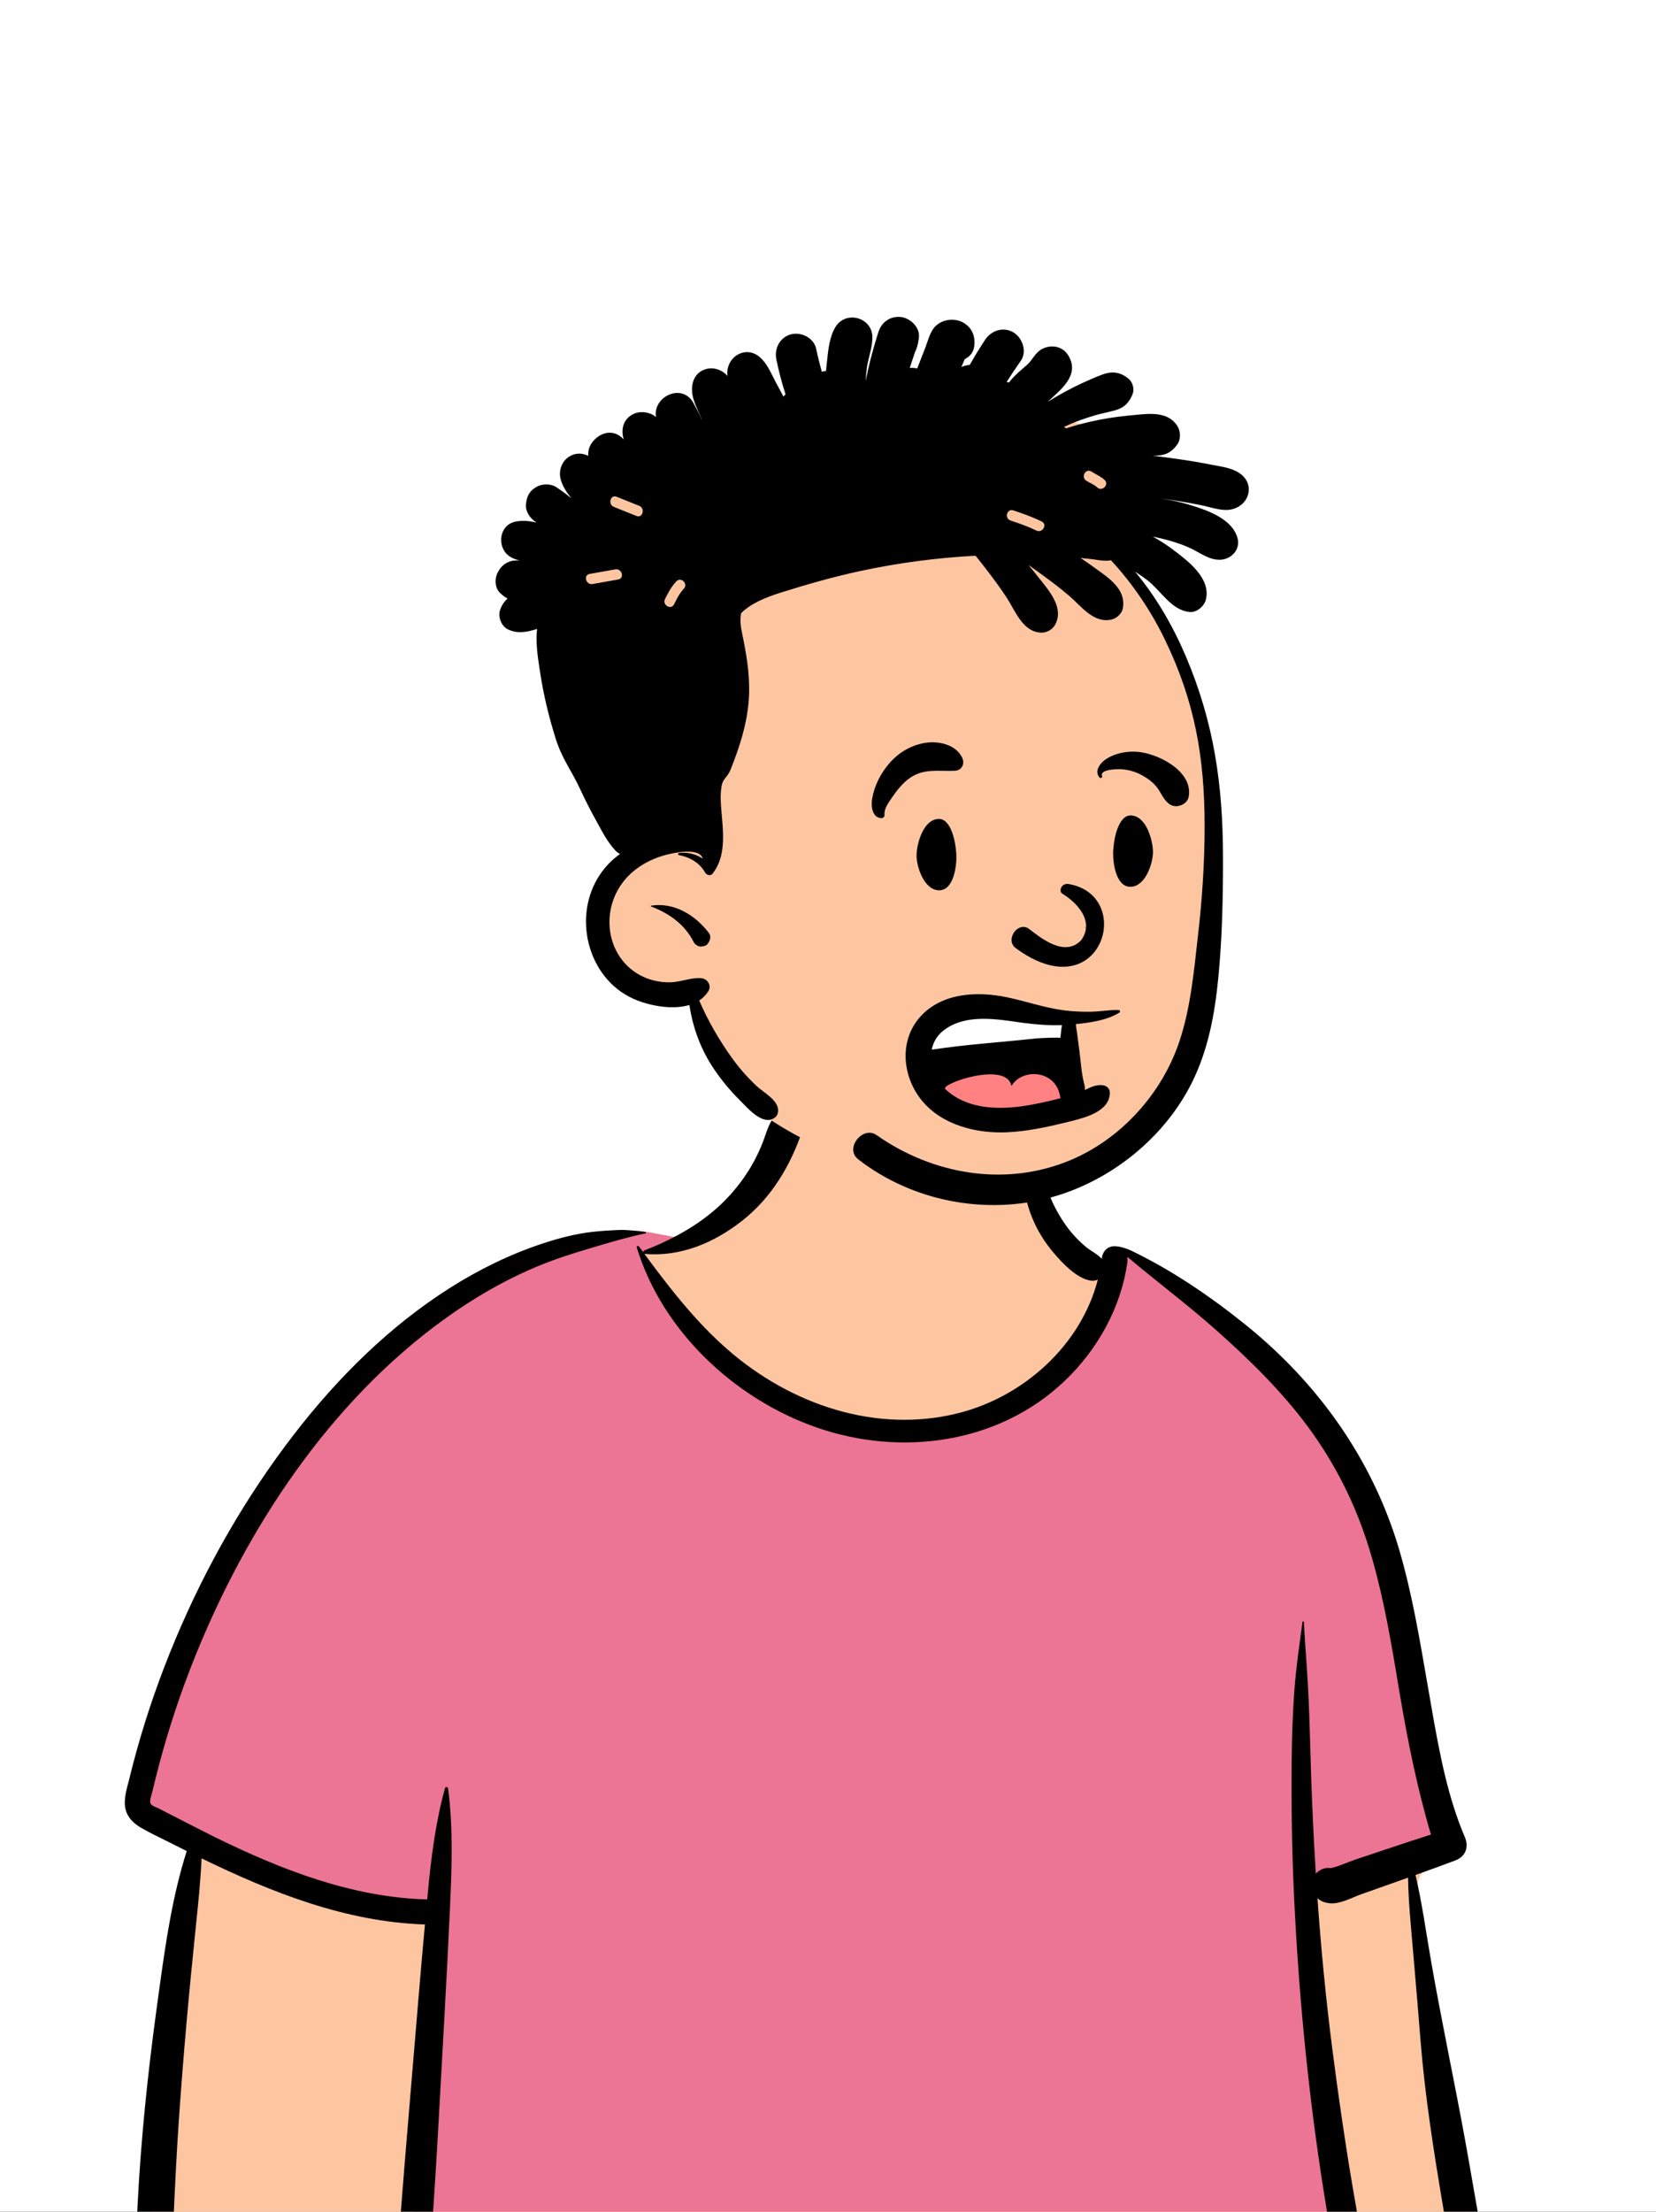 <svg width="200" height="267" viewBox="0 0 200 267" fill="none" xmlns="http://www.w3.org/2000/svg">
<rect x="0" y="0" width="200" height="267" fill="#333333" stroke="none"/>
<g clip-path="url(#clip0_2016_14105)">
<rect width="200" height="267" fill="white"/>
<path fill-rule="evenodd" clip-rule="evenodd" d="M174.636 251.934C173.785 247.123 173.004 242.299 172.295 237.465C171.958 235.169 171.629 232.872 171.334 230.571C171.127 228.959 170.812 227.115 171.909 225.921C173.452 224.241 174.853 222.802 175.042 220.395C175.22 218.13 174.454 215.66 173.975 213.462C172.971 208.851 171.722 204.297 170.341 199.787C168.938 195.204 167.399 190.664 165.838 186.133C164.379 181.897 162.977 177.622 161.076 173.558C157.47 165.845 151.369 160.133 143.828 156.318C141.953 155.37 138.127 151.984 136.168 151.226C134.367 150.528 134.373 152.564 132.601 151.797C131.183 151.184 129.864 150.367 129.07 148.998C128.209 147.512 126.048 145.433 125.719 143.703C125.022 140.036 125.777 136.914 123.161 134.154C120.838 131.703 117.716 130.024 114.486 129.123C107.38 127.14 97.903 128.526 93.615 135.132C91.567 138.287 90.852 142.1 88.089 144.674C85.676 146.922 86.216 148.459 83.091 149.618C82.914 149.683 78.116 148.654 77.939 148.72C74.521 147.988 71.253 150.037 68.117 151.226C63.441 152.998 58.989 155.304 54.806 158.046C46.373 163.574 39.15 170.752 33.194 178.874C27.19 187.064 22.532 196.244 19.215 205.838C18.409 208.168 17.685 210.527 17.047 212.908C16.69 214.241 16.308 215.624 16.743 216.989C17.099 218.105 17.89 218.936 18.82 219.606C20.079 220.514 22.606 221.104 22.557 222.931C22.52 224.32 22.049 225.781 21.819 227.153C21.545 228.788 21.32 230.431 21.096 232.073C20.073 239.544 19.277 247.057 18.925 254.592C18.579 262.011 18.291 269.581 18.806 276.998C18.84 277.487 18.985 277.936 19.221 278.315C19.001 278.399 18.984 278.809 19.257 278.867C19.449 278.907 19.64 278.948 19.831 278.988C20.229 279.289 20.725 279.474 21.295 279.492C21.682 279.504 22.069 279.521 22.455 279.541C26.533 280.394 30.61 281.199 34.741 281.809C39.762 282.551 44.798 283.155 49.85 283.647C60.231 284.656 70.53 284.321 80.924 283.777C91.302 283.234 101.675 283.107 112.064 283.377C122.462 283.648 132.856 284.1 143.257 284.285C154.876 284.492 166.478 284.174 178.064 283.25C179.652 283.124 180.635 281.86 180.322 280.281C178.445 270.825 176.318 261.431 174.636 251.934Z" fill="#FDC6A0"/>
<path fill-rule="evenodd" clip-rule="evenodd" d="M68.117 151.226L68.344 151.138C71.411 149.939 74.603 148.005 77.939 148.72C78.057 148.676 80.228 149.119 81.715 149.399L80.304 150.873L77.813 151.352C86.406 165.54 96.569 172.634 108.302 172.634C120.035 172.634 128.938 165.54 135.011 151.352L135.84 151.123C135.943 151.147 136.052 151.18 136.168 151.226C138.127 151.984 141.953 155.37 143.828 156.318C151.369 160.132 157.47 165.845 161.076 173.558C162.913 177.487 164.285 181.612 165.693 185.709L165.838 186.133C167.399 190.664 168.938 195.204 170.341 199.786C171.662 204.101 172.863 208.455 173.843 212.86L173.975 213.462C174.454 215.66 175.22 218.129 175.042 220.395C174.975 221.252 174.754 221.987 174.427 222.653L157.431 228.771L165.528 284.017C158.111 284.335 150.688 284.417 143.257 284.285C132.856 284.1 122.462 283.648 112.064 283.377C101.989 283.115 91.931 283.226 81.868 283.729L79.312 283.86C69.464 284.352 59.694 284.604 49.85 283.646L49.179 283.581V283.581L49.179 275.499L52.637 230.501L35.114 227.201L17.912 218.843C17.392 218.323 16.975 217.716 16.743 216.988C16.34 215.725 16.638 214.445 16.968 213.204L17.047 212.908C17.685 210.527 18.409 208.168 19.215 205.838C22.532 196.244 27.19 187.064 33.194 178.874C39.15 170.752 46.373 163.573 54.806 158.046C58.989 155.304 63.441 152.998 68.117 151.226Z" fill="#EC7495"/>
<path fill-rule="evenodd" clip-rule="evenodd" d="M74.698 148.487C75.772 148.44 76.868 148.614 77.94 148.72C78.033 148.729 78.069 148.873 77.963 148.895C76.045 149.296 74.147 149.844 72.263 150.401L71.456 150.64C69.332 151.269 67.269 151.918 65.212 152.756C61.113 154.428 57.219 156.684 53.636 159.275C39.838 169.256 29.851 184.366 23.549 200.01C21.838 204.259 20.388 208.613 19.213 213.041C18.927 214.118 18.659 215.199 18.404 216.284C18.329 216.602 18.003 217.417 18.182 217.742C18.34 218.03 18.954 218.208 19.239 218.357L20.203 218.857C22.083 219.826 25.214 221.419 25.528 221.575L26.017 221.816C34.027 225.744 42.584 229.075 51.597 229.305L51.668 228.535V228.535C52.07 224.278 52.597 219.999 53.748 215.873C53.81 215.651 54.092 215.726 54.118 215.923C54.759 220.808 54.554 225.73 54.33 230.637C53.934 239.328 53.408 248.015 52.941 256.702C52.707 261.048 52.404 265.391 52.131 269.735C51.857 274.087 51.769 278.544 51.144 282.861C51.005 283.823 49.878 284.346 49.025 284.245C48.081 284.132 47.355 283.301 47.351 282.347C47.339 279.833 47.655 277.288 47.831 274.78C47.998 272.397 48.176 270.015 48.36 267.633C49.03 258.94 49.801 250.257 50.514 241.568C50.767 238.486 51.039 235.407 51.321 232.328C41.773 232.02 32.853 228.482 24.343 224.349C24.22 227.146 23.923 229.939 23.635 232.725C22.831 240.499 22.122 248.271 21.592 256.07C21.324 260.009 21.129 263.953 20.959 267.897C20.875 269.836 20.807 271.774 20.755 273.714C20.738 274.36 20.722 275.007 20.708 275.654L20.679 277.135C20.655 278.073 20.56 278.943 19.77 279.626C18.969 280.32 17.886 280.357 17.092 279.626C16.03 278.647 16.218 277.314 16.249 276C16.275 274.891 16.307 273.783 16.343 272.675C16.417 270.459 16.51 268.243 16.624 266.028C17.023 258.285 17.819 250.573 18.859 242.892L19.266 239.927C20.024 234.415 20.857 228.777 22.552 223.468C21.892 223.139 21.234 222.808 20.578 222.476C19.415 221.887 18.212 221.334 17.081 220.684C16.184 220.168 15.411 219.46 15.161 218.416C14.883 217.252 15.308 215.98 15.591 214.845L15.616 214.745C15.893 213.602 16.192 212.464 16.507 211.331C17.785 206.737 19.366 202.232 21.215 197.837C24.919 189.038 29.699 180.679 35.539 173.121C40.795 166.317 47.004 160.147 54.281 155.52C57.839 153.258 61.63 151.4 65.64 150.087C67.514 149.473 69.553 148.939 71.516 148.72C72.574 148.601 73.634 148.533 74.698 148.487ZM93.736 134.544C95.013 133.173 97.549 134.592 96.936 136.408C95.494 140.682 93.198 144.58 89.614 147.388C86.245 150.027 82.228 151.742 77.901 151.376C77.868 151.373 77.839 151.364 77.813 151.352L78.186 151.858C81.113 155.819 84.201 159.725 87.923 162.963C95.506 169.559 105.831 173.117 115.8 170.586C123.644 168.595 130.555 162.39 132.587 154.482C132.296 154.613 131.95 154.658 131.57 154.575C129.943 154.222 128.334 152.511 127.285 151.284C126.15 149.957 125.264 148.524 124.615 146.904C123.426 143.94 123.045 140.123 124.668 137.252C124.868 136.898 125.33 137.096 125.37 137.442L125.431 137.981C125.744 140.672 126.134 143.275 127.402 145.729C128.023 146.929 128.767 148.101 129.673 149.106C130.157 149.644 130.683 150.158 131.25 150.609C131.803 151.049 132.472 151.366 132.967 151.871L133.058 151.967L133.061 151.95C133.186 150.885 133.933 150.415 134.664 150.445C135.371 150.473 136.201 150.784 136.523 150.934L136.554 150.948C141.487 153.317 146.031 156.405 150.307 159.831C159.15 166.917 165.775 176.179 168.986 187.086C170.561 192.44 171.465 197.956 172.42 203.446L173.007 206.81C173.898 211.878 174.893 217.047 176.904 221.762C177.424 222.981 177.023 224.125 175.748 224.605C174.155 225.204 172.557 225.784 170.956 226.356C171.742 229.73 172.221 233.221 172.81 236.611C174.062 243.818 175.596 250.979 176.911 258.176C177.584 261.856 178.191 265.549 178.862 269.229C179.186 271.001 179.524 272.771 179.852 274.543C180.029 275.498 180.189 276.456 180.358 277.413L180.387 277.572C180.484 278.076 180.605 278.598 180.467 279.103C180.308 279.679 179.859 280.086 179.458 280.499C179.128 280.839 178.65 280.841 178.246 280.656L178.113 280.594C177.39 280.256 176.824 279.919 176.568 279.103C176.405 278.587 176.347 278.005 176.241 277.473C176.037 276.454 175.845 275.433 175.662 274.409C175.298 272.36 174.942 270.31 174.595 268.258L174.271 266.337C173.157 259.715 172.1 253.054 171.565 246.362C171.328 243.394 171.077 240.428 170.823 237.461L170.633 235.236C170.392 232.42 170.098 229.533 170.056 226.678L169.099 227.018V227.018L164.427 228.67V228.67C163.269 229.08 161.795 229.919 160.548 229.766C159.938 229.691 159.473 229.499 159.114 229.15C159.544 235.223 160.126 241.285 160.902 247.316C161.608 252.804 162.391 258.285 163.315 263.74C163.773 266.442 164.244 269.141 164.755 271.832C165.01 273.179 165.274 274.523 165.545 275.866C165.681 276.536 165.842 277.206 165.948 277.882C166.069 278.655 165.856 279.131 165.424 279.768C165.069 280.29 164.359 280.559 163.784 280.198C163.022 279.72 162.625 279.305 162.401 278.434C162.197 277.643 162.073 276.817 161.915 276.016C161.625 274.537 161.343 273.056 161.072 271.574C160.504 268.473 159.981 265.364 159.514 262.246C157.867 251.263 156.822 240.187 156.294 229.093C156.034 223.62 155.953 218.142 155.999 212.663C156.023 209.854 156.115 207.038 156.313 204.236C156.514 201.401 156.933 198.622 157.306 195.813C157.319 195.714 157.459 195.709 157.465 195.813C157.641 198.962 157.919 202.107 158.055 205.264C158.184 208.276 158.241 211.293 158.344 214.307C158.48 218.268 158.667 222.231 158.916 226.192C159.366 225.7 160.045 225.415 160.724 225.526C161.708 225.32 162.766 224.804 163.704 224.49L167.24 223.309V223.309C169.098 222.688 170.957 222.071 172.822 221.473C171.154 215.861 170.012 210.165 169.037 204.386L168.602 201.788C167.74 196.672 166.812 191.554 165.252 186.6C163.613 181.392 161.159 176.55 157.904 172.165C154.696 167.844 150.792 164.039 146.773 160.48C143.332 157.433 139.651 154.682 136.141 151.719C136.178 151.915 136.186 152.131 136.154 152.369C135.407 157.832 132.559 162.92 128.588 166.704C120.612 174.307 108.805 175.884 98.596 172.319C88.721 168.871 79.989 160.704 76.905 150.597C76.852 150.425 77.084 150.356 77.176 150.483C77.347 150.718 77.519 150.952 77.692 151.187C77.68 151.094 77.728 150.992 77.843 150.948C81.442 149.557 84.977 147.586 87.675 144.797C88.99 143.437 90.137 141.897 91.043 140.235C91.477 139.44 91.867 138.616 92.178 137.764L92.257 137.544C92.634 136.477 92.949 135.389 93.736 134.544Z" fill="black"/>
<path fill-rule="evenodd" clip-rule="evenodd" d="M72.922 59.685C74.015 58.509 75.414 57.633 76.942 57.353C75.545 58.053 74.179 58.782 72.922 59.685ZM70.78 69.827C70.587 68.93 70.457 68.025 70.416 67.121C70.661 67.493 71.051 67.742 71.489 67.87C71.206 68.506 70.965 69.161 70.78 69.827ZM143.94 83.88C142.678 78.614 136.79 68.485 135.398 66.535C133.887 61.708 142.129 57.836 137.647 54.061C135.617 52.358 132.935 51.755 130.419 51.151C112.999 46.957 94.283 49.072 78.126 56.785C75.669 56.266 73.108 57.279 71.321 59.059C62.925 67.519 74.367 82.783 76.869 92.32C81.162 102.955 72.319 104.744 73.268 113.742C74.004 118.39 78.701 119.619 82.664 120.321C83.299 120.47 84.148 120.493 84.353 121.166C84.996 125.095 87.197 128.839 90.153 131.381C89.894 132.148 90.091 133.08 91.003 133.754C99.26 139.906 109.672 142.985 119.971 142.431C132.245 141.772 138.592 134.719 140.124 132.904C148.592 121.438 147.58 106.311 145.853 92.648C144.649 83.129 146.175 93.209 143.94 83.88Z" fill="#FDC6A0"/>
<path fill-rule="evenodd" clip-rule="evenodd" d="M106.095 40.06C106.481 38.851 107.573 38.124 108.823 38.274C109.93 38.405 111.114 39.506 110.98 40.721C110.954 40.956 110.92 41.176 110.88 41.383L110.886 41.385V41.385L110.891 41.385L110.864 41.465C110.781 41.852 110.667 42.199 110.499 42.526C110.284 43.154 110.077 43.784 109.873 44.416C110.168 44.403 110.469 44.42 110.775 44.477C111.091 43.665 111.41 42.856 111.726 42.042C112.065 41.173 112.303 40.057 112.974 39.386C113.832 38.527 115.32 38.35 116.366 38.963C117.471 39.609 117.865 40.759 117.625 41.991C117.502 42.62 117.084 43.057 116.565 43.332L116.509 43.361L116.111 44.308C116.233 44.255 116.36 44.206 116.497 44.166C116.712 44.103 116.923 44.063 117.129 44.046C117.698 43.012 118.325 42.008 118.972 41.023C119.716 39.891 121.171 39.409 122.391 40.125C123.483 40.766 124.069 42.448 123.287 43.553C122.693 44.392 122.13 45.248 121.575 46.113C121.67 46.13 121.765 46.151 121.856 46.178C121.898 46.121 121.942 46.064 121.989 46.007C122.594 45.255 123.298 44.69 124.021 44.065C124.698 43.477 125.01 42.554 125.899 42.108C127.019 41.548 128.368 41.816 129.034 42.932C130.464 45.322 128.065 47.068 126.53 48.516C127.864 47.681 129.254 46.918 130.679 46.259C131.48 45.889 132.294 45.532 133.12 45.223C134.345 44.766 135.336 44.913 136.341 45.762C136.79 46.142 137.014 46.973 136.807 47.527C136.407 48.588 135.774 49.232 134.665 49.539C133.885 49.754 133.086 49.9 132.306 50.126C130.999 50.502 129.73 50.961 128.499 51.534C128.587 51.589 128.672 51.648 128.75 51.716C129.669 51.418 130.605 51.16 131.545 50.94C133.105 50.573 134.692 50.326 136.286 50.171L136.816 50.121C138.727 49.938 141.025 49.598 142.198 51.432C142.584 52.037 142.626 53.035 142.198 53.633C141.38 54.782 140.566 55.011 139.213 55.032C140.545 55.173 141.875 55.349 143.199 55.554C144.112 55.693 145.025 55.851 145.933 56.027L146.387 56.116C147.494 56.338 148.729 56.467 149.68 57.109C151.755 58.513 150.781 61.245 148.483 61.537C147.372 61.677 146.138 61.205 145.048 60.986C143.99 60.772 142.927 60.584 141.861 60.419C141.308 60.332 140.756 60.256 140.202 60.187C141.329 60.349 142.449 60.58 143.539 60.905L143.842 60.997C145.949 61.641 148.793 62.666 149.45 64.923C149.849 66.295 148.759 67.491 147.439 67.571C146.212 67.645 145.19 66.912 144.148 66.371C143.389 65.978 142.618 65.684 141.8 65.432C140.954 65.172 140.092 64.957 139.223 64.781C139.957 65.187 140.672 65.632 141.358 66.131L141.674 66.364C143.498 67.727 146.279 69.836 145.637 72.39C145.434 73.195 144.538 73.965 143.678 73.882C141.439 73.673 140.204 71.282 138.515 70.002C138.074 69.668 137.592 69.338 137.086 69.017C139.645 72.077 141.681 75.615 143.231 79.269C146.637 87.309 147.681 94.754 147.706 103.398L147.707 103.666C147.711 108.434 147.603 113.288 147.14 118.035C146.71 122.421 145.921 126.749 143.937 130.721C140.613 137.38 134.134 142.567 126.989 144.541C119.039 146.739 110.153 145.02 103.641 139.948C101.98 138.655 104.183 135.846 105.88 137.04C112.658 141.806 121.424 143.315 129.203 140.09C135.374 137.532 140.343 132.031 142.449 125.697C143.789 121.667 144.18 117.37 144.658 113.171L144.69 112.891C145.196 108.499 145.489 104.078 145.485 99.656C145.478 91.445 144.302 84.686 140.699 77.238C139.004 73.73 136.805 70.486 134.178 67.639C133.381 67.802 132.534 67.573 131.729 67.487C131.317 67.442 130.906 67.4 130.495 67.362C130.915 67.634 131.327 67.917 131.732 68.207L132.263 68.591C133.925 69.784 136.033 71.142 135.606 73.449C135.49 74.072 134.87 74.645 134.269 74.787C132.091 75.306 130.594 73.185 129.123 71.925C127.843 70.83 126.504 69.85 125.14 68.867C124.831 68.645 124.518 68.423 124.204 68.203C124.5 68.548 124.787 68.898 125.067 69.252L125.481 69.778C126.733 71.349 128.539 73.392 127.424 75.429C127.107 76.004 126.433 76.386 125.779 76.374C123.532 76.327 122.638 73.77 121.584 72.155C120.677 70.771 119.693 69.467 118.675 68.163C118.394 67.806 118.112 67.448 117.825 67.091C113.105 67.337 108.401 67.962 103.78 68.962C100.605 69.649 97.483 70.539 94.384 71.513L94.126 71.595C92.449 72.136 90.721 72.829 89.511 74.017C89.339 74.836 89.471 75.699 89.636 76.517L89.765 77.142C90.296 79.759 90.657 82.327 90.386 85.014C90.106 87.785 89.273 90.276 88.257 92.851C87.776 94.064 87.279 93.844 87.108 95.146C86.977 96.138 87.058 97.161 87.148 98.161L87.222 99.009C87.41 101.23 87.504 103.651 86.052 105.483C85.826 105.764 85.344 105.652 85.183 105.371C85.12 105.259 85.053 105.151 84.979 105.048C84.279 104.031 83.206 103.452 81.979 103.228C81.823 103.201 81.884 102.991 82.015 102.974C83.052 102.852 84.034 103.112 84.869 103.649C84.473 102.276 81.408 102.944 80.401 103.21L80.366 103.22C79.11 103.558 77.921 104.107 76.873 104.885C74.764 106.449 73.546 108.888 73.607 111.515C73.668 114.098 74.999 116.484 77.284 117.72C78.386 118.316 79.641 118.604 80.889 118.591C82.192 118.578 83.351 118.006 84.656 118.086C85.411 118.132 85.989 118.944 85.552 119.652C85.261 120.125 84.882 120.497 84.443 120.783C85.512 123.253 86.876 125.61 88.449 127.785C89.32 128.992 90.306 130.105 91.392 131.122C92.24 131.917 94.076 132.836 93.972 134.161C93.937 134.639 93.69 134.931 93.256 135.108C91.906 135.661 90.264 133.756 89.361 132.837L89.288 132.764C88.162 131.64 87.135 130.397 86.242 129.078C84.656 126.737 83.672 124.097 83.265 121.324C81.1 121.977 78.233 121.364 76.466 120.563C70.913 118.048 69.098 110.551 72.473 105.559C73.126 104.593 73.944 103.767 74.876 103.099C74.672 102.987 74.48 102.843 74.309 102.662C73.365 101.656 72.697 100.343 72.034 99.133L71.954 98.988C71.366 97.923 70.811 96.841 70.29 95.743L70.097 95.33C68.935 92.825 67.917 91.731 67.088 89.097C66.292 86.557 65.663 83.968 65.257 81.334L65.148 80.637C64.913 79.109 64.691 77.475 64.862 75.924C63.679 76.311 62.49 76.549 61.32 75.968C60.549 75.585 60.123 74.47 60.386 73.669C60.578 73.079 60.899 72.616 61.306 72.252C61.063 72.13 60.836 71.974 60.635 71.8L60.46 71.648V71.648C59.752 71.031 59.701 69.858 60.131 69.084C60.173 69.01 60.216 68.934 60.256 68.86C60.665 68.127 61.51 67.647 62.345 67.66C62.48 67.662 62.615 67.662 62.752 67.66C62.362 67.573 61.98 67.44 61.618 67.216C59.982 66.208 60.188 63.475 62.168 62.993C62.998 62.792 63.916 62.875 64.831 63.09C64.797 63.072 64.763 63.053 64.729 63.031C64.038 62.606 63.458 61.776 63.523 60.924C63.595 59.981 63.899 59.309 64.729 58.815C65.45 58.388 66.471 58.348 67.188 58.815C67.809 59.223 68.419 59.673 69.005 60.157C68.417 59.432 67.906 58.644 67.7 57.807C67.445 56.765 67.871 55.63 68.807 55.08C69.553 54.643 70.341 54.691 71.046 55.03C71.008 54.482 71.141 53.924 71.503 53.43C72.245 52.415 73.594 51.832 74.769 52.572C74.923 52.669 75.129 52.836 75.329 53.041C74.939 51.796 75.292 50.49 76.622 49.928C77.433 49.583 78.532 49.756 79.236 50.35C78.789 47.926 82.358 46.144 83.746 48.649C84.06 49.216 84.372 49.814 84.65 50.425L84.753 50.655L84.764 50.65L84.693 50.482V50.482L84.62 50.314C84.235 49.416 83.743 48.482 83.609 47.508C83.41 46.066 84.051 44.699 85.615 44.487C86.423 44.377 87.321 44.745 87.863 45.388C87.57 43.152 90.062 41.526 91.856 43.196C92.706 43.986 93.159 45.143 93.698 46.157C94.004 46.73 94.316 47.3 94.622 47.875C94.7 47.782 94.784 47.689 94.873 47.599C94.419 46.237 94.067 44.843 93.77 43.439C93.488 42.116 94.147 40.742 95.509 40.368C96.747 40.026 98.296 40.791 98.573 42.112C98.767 43.042 98.996 43.961 99.249 44.876C99.422 44.834 99.593 44.804 99.762 44.783C99.776 44.611 99.792 44.439 99.809 44.267L99.876 43.655C100.023 42.258 100.172 40.664 100.9 39.476C102.142 37.447 105.325 38.288 105.359 40.687C105.378 41.928 104.874 43.158 104.699 44.386C104.623 44.921 104.579 45.462 104.554 46.003C104.893 44.206 105.359 42.433 105.899 40.687C105.962 40.478 106.029 40.269 106.095 40.06ZM78.629 109.336C81.422 108.903 83.975 110.465 85.63 112.652C85.932 113.052 85.734 113.616 85.462 113.952C85.266 114.199 85.002 114.229 84.705 114.267C84.363 114.311 83.931 114.034 83.781 113.736C82.717 111.606 80.817 110.26 78.629 109.431C78.589 109.416 78.576 109.345 78.629 109.336ZM82.501 71.165L82.586 71.074C83.151 70.487 82.258 69.589 81.691 70.178C81.095 70.798 80.698 71.551 80.317 72.314C79.954 73.042 81.045 73.685 81.41 72.955L81.576 72.623C81.836 72.106 82.114 71.596 82.501 71.165V71.165ZM74.656 69.959C75.457 69.824 75.118 68.602 74.32 68.736C73.287 68.911 72.257 69.109 71.224 69.284C70.423 69.419 70.762 70.642 71.56 70.507C72.594 70.332 73.623 70.134 74.656 69.959ZM122.38 61.615C121.606 61.356 121.274 62.58 122.043 62.837C123.107 63.193 124.162 63.558 125.171 64.052C125.9 64.409 126.542 63.315 125.809 62.957C124.702 62.415 123.547 62.005 122.38 61.615ZM74.474 59.971C73.718 59.668 73.39 60.894 74.138 61.194L76.87 62.289V62.289C77.626 62.593 77.954 61.367 77.207 61.067L74.474 59.971V59.971ZM131.92 56.994L131.821 56.931C131.135 56.486 130.501 57.583 131.182 58.026C131.582 58.285 132.068 58.462 132.435 58.771L132.511 58.84C133.103 59.4 133.999 58.505 133.406 57.943C132.972 57.532 132.422 57.303 131.92 56.994V56.994Z" fill="black"/>
<path fill-rule="evenodd" clip-rule="evenodd" d="M112.007 124.857C113.697 121.475 129.202 122.995 129.202 122.995L130.512 133.744C130.512 133.744 123.031 136.15 118.577 135.646C114.124 135.142 110.316 128.238 112.007 124.857Z" fill="white"/>
<path fill-rule="evenodd" clip-rule="evenodd" d="M113.099 130.503C112.564 129.356 123.648 126.23 127.08 128.366C130.512 130.503 129.439 133.416 129.439 133.416C129.439 133.416 115.004 136.71 113.099 130.503Z" fill="#FF8181"/>
<path fill-rule="evenodd" clip-rule="evenodd" d="M111.045 122.856C113.633 119.848 117.99 119.639 121.599 120.391C123.916 120.873 126.171 121.677 128.524 121.975C129.623 122.115 130.733 122.156 131.84 122.136C132.927 122.116 134.016 121.897 135.099 121.937C135.266 121.944 135.329 122.162 135.185 122.251C133.698 123.165 131.696 123.457 129.94 123.636C129.946 123.766 129.954 123.893 129.972 124C130.02 124.287 130.063 124.572 130.099 124.861C130.178 125.512 130.268 126.161 130.356 126.811C130.532 128.09 130.587 129.409 130.895 130.666L130.949 130.875C131.02 131.139 131.037 131.378 131.013 131.592L131.084 131.56L131.31 131.451L131.458 131.381C131.997 131.131 132.512 130.948 133.146 131.009C133.629 131.055 134.035 131.385 134.038 131.901C134.05 134.216 130.931 134.961 129.147 135.404L128.623 135.533C126.352 136.087 124.034 136.573 121.698 136.689C117.95 136.875 113.738 135.841 111.286 132.799C108.998 129.961 108.578 125.723 111.045 122.856ZM128.067 132.584C127.674 129.098 123.392 128.906 122.16 131.117C121.614 128.035 113.527 130.85 114.159 131.463C116.556 133.785 120.193 133.994 123.32 133.564C124.912 133.346 126.505 132.99 128.067 132.584ZM123.315 123.447L122.239 123.292L121.815 123.234C119.146 122.876 116.144 122.692 113.95 124.403C113.149 125.028 112.698 125.843 112.53 126.718C114.606 126.411 116.69 126.176 118.78 125.98L119.35 125.928C120.658 125.81 121.965 125.686 123.271 125.555L124.2 125.461L125.128 125.365C125.455 125.33 127.656 125.218 128.07 125.293C128.114 124.921 128.172 124.116 128.265 123.754C126.701 123.808 125.144 123.691 123.589 123.485L123.315 123.447ZM128.271 107.866C129.866 108.836 132.297 111.098 130.581 113.503C128.56 115.624 125.652 113.193 124.219 112.093C122.89 111.241 121.396 113.433 122.629 114.428C132.987 122.099 137.19 108.12 129.078 106.726C128.184 106.572 127.853 107.566 128.271 107.866ZM131.126 111.953L131.202 111.911L131.228 111.896C131.273 111.867 131.245 111.87 131.143 111.905L131.066 111.933V111.987C131.086 111.975 131.107 111.966 131.126 111.953ZM110.694 103.334L110.694 103.287C110.697 101.939 111.481 98.862 113.421 98.862C114.632 98.862 115.368 100.956 115.495 103.115L115.5 103.203C115.556 104.545 115.188 107.479 113.421 107.479C111.635 107.479 110.712 104.7 110.694 103.334V103.334ZM139.248 102.912L139.248 102.864C139.245 101.516 138.46 98.439 136.521 98.439C135.34 98.439 134.611 100.43 134.457 102.53L134.446 102.692C134.37 103.989 134.714 107.056 136.521 107.056C138.307 107.056 139.229 104.277 139.248 102.912V102.912ZM111.8 89.673C113.383 89.432 115.479 89.889 116.217 91.499C116.546 92.217 116.157 93.01 115.328 93.05C113.325 93.146 111.528 92.7 109.77 94.003C109.014 94.564 108.377 95.34 107.844 96.115L107.642 96.409L107.474 96.652C107.112 97.185 106.769 97.765 106.822 98.408C106.838 98.598 106.643 98.779 106.459 98.771C105.306 98.724 105.182 97.279 105.334 96.411C105.616 94.8 106.395 93.288 107.475 92.07C108.61 90.79 110.107 89.93 111.8 89.673ZM133.601 91.628C134.692 90.926 136.088 90.656 137.367 90.76C139.888 90.963 144.117 93.107 143.561 96.187C143.389 97.137 142.068 97.638 141.29 97.111C140.453 96.545 140.249 95.664 139.627 94.923C139.13 94.332 138.5 93.904 137.825 93.539C137.161 93.18 136.392 92.962 135.637 92.882L135.512 92.87C135.058 92.832 132.765 92.842 133.102 93.698C133.168 93.866 132.918 93.999 132.804 93.872C132.101 93.094 132.897 92.081 133.601 91.628Z" fill="black"/>
</g>
<defs>
<clipPath id="clip0_2016_14105">
<rect width="200" height="267" fill="white"/>
</clipPath>
</defs>
</svg>
